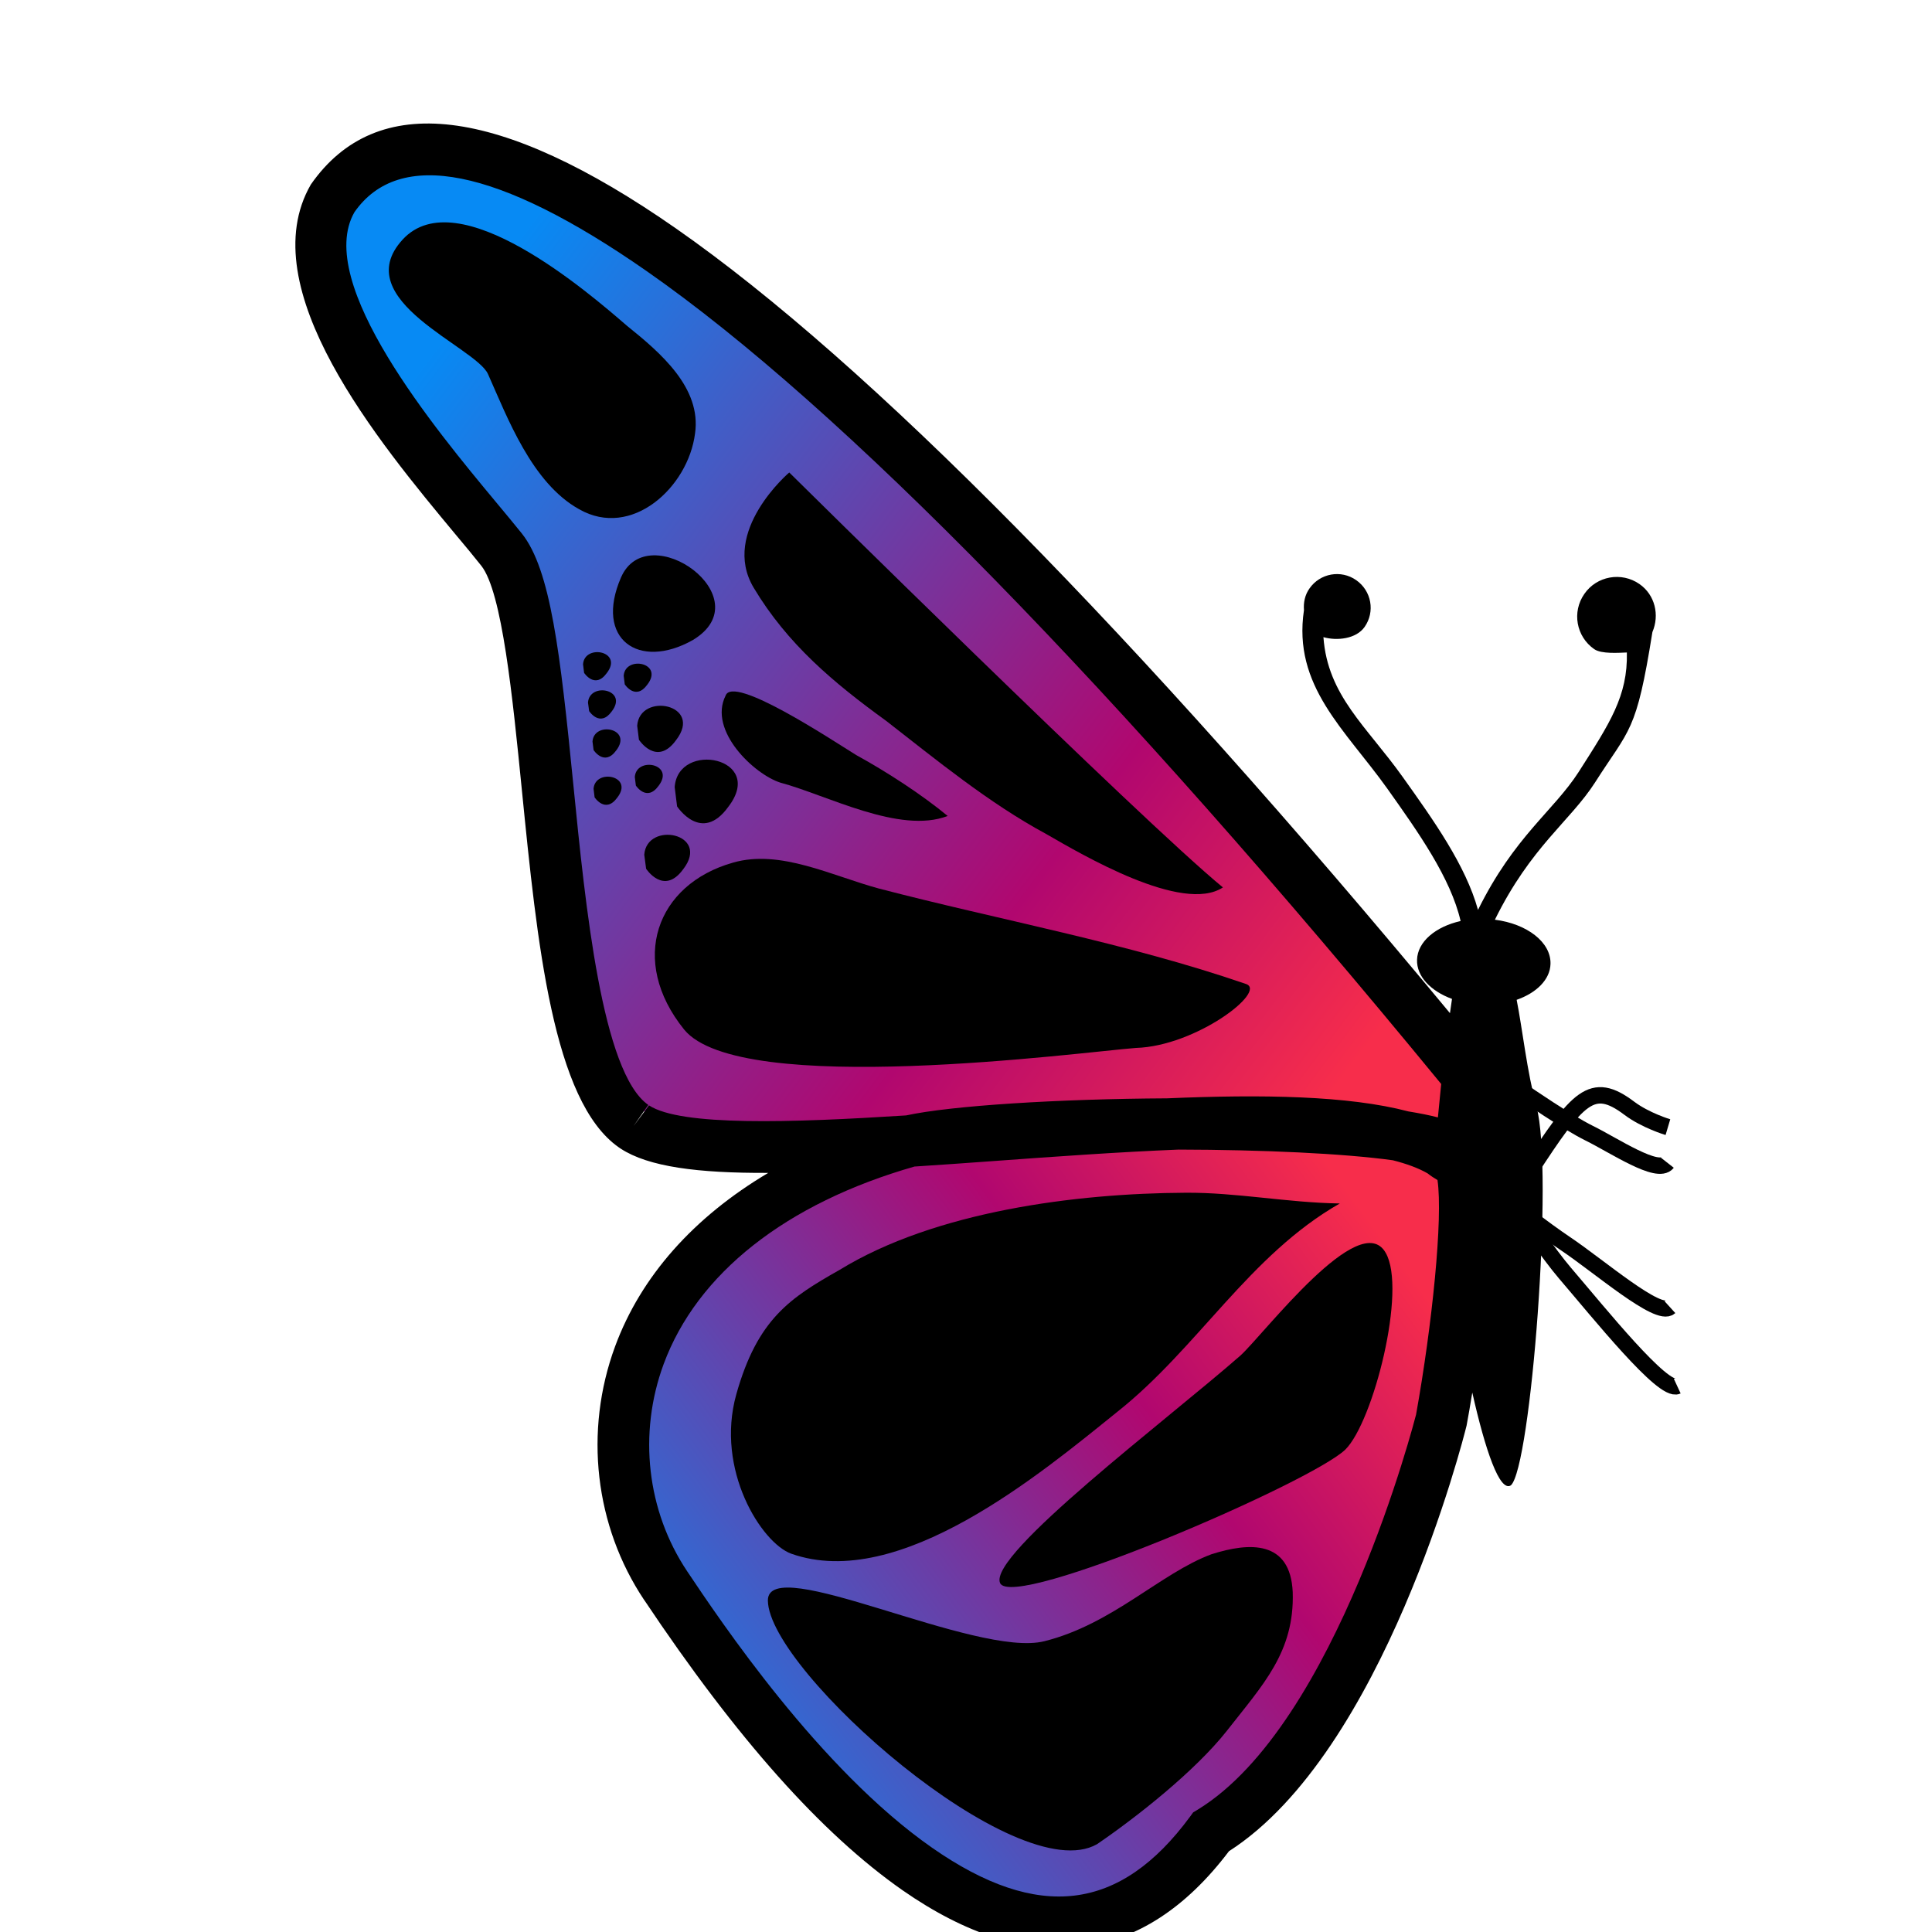 <?xml version="1.0" encoding="UTF-8" standalone="no"?>
<!-- Created with Inkscape (http://www.inkscape.org/) -->

<svg xmlns:dc="http://purl.org/dc/elements/1.1/" xmlns:cc="http://creativecommons.org/ns#"
    xmlns:rdf="http://www.w3.org/1999/02/22-rdf-syntax-ns#" xmlns:svg="http://www.w3.org/2000/svg"
    xmlns="http://www.w3.org/2000/svg" xmlns:xlink="http://www.w3.org/1999/xlink"
    xmlns:sodipodi="http://sodipodi.sourceforge.net/DTD/sodipodi-0.dtd"
    xmlns:inkscape="http://www.inkscape.org/namespaces/inkscape" width="192" height="192"
    viewBox="0 0 57.15 57.15" version="1.1" id="svg8" inkscape:version="0.92.1 r"
    sodipodi:docname="insect-favicon.svg"
    inkscape:export-filename="/home/shark/Dropbox/Informatik/purescript/insect/media/insect-196x196.png"
    inkscape:export-xdpi="98" inkscape:export-ydpi="98">
    <defs id="defs2">
        <linearGradient inkscape:collect="always" id="linearGradient6015">
            <stop style="stop-color:#f72d4b;stop-opacity:1" offset="0" id="stop6009" />
            <stop id="stop6011" offset="0.312" style="stop-color:#b1076f;stop-opacity:1" />
            <stop style="stop-color:#078af4;stop-opacity:1" offset="1" id="stop6013" />
        </linearGradient>
        <linearGradient inkscape:collect="always" xlink:href="#linearGradient6015" id="linearGradient4733"
            gradientUnits="userSpaceOnUse" gradientTransform="matrix(0.094,0,0,0.094,-16454.439,2288.328)"
            x1="-2996.72" y1="4654.921" x2="-1559.018" y2="4200.613" />
        <linearGradient inkscape:collect="always" xlink:href="#linearGradient6015" id="linearGradient4735"
            gradientUnits="userSpaceOnUse" gradientTransform="matrix(0.025,0,0,0.025,-16447.602,2300.046)"
            x1="-12403.771" y1="16503.461" x2="-12550.984" y2="9437.118" />
    </defs>
    <sodipodi:namedview id="base" pagecolor="#ecf0f1" bordercolor="#666666" borderopacity="1.0" inkscape:pageopacity="0"
        inkscape:pageshadow="2" inkscape:zoom="1.28" inkscape:cx="123.35711" inkscape:cy="32.239565"
        inkscape:document-units="mm" inkscape:current-layer="g6297" showgrid="false" inkscape:window-width="1920"
        inkscape:window-height="1176" inkscape:window-x="1920" inkscape:window-y="0" inkscape:window-maximized="0"
        showborder="true" inkscape:snap-global="false" showguides="false" inkscape:guide-bbox="true" fit-margin-top="5"
        fit-margin-left="5" fit-margin-right="5" fit-margin-bottom="5" inkscape:pagecheckerboard="false" units="px">
        <sodipodi:guide position="-39.952,3021.561" orientation="0,1" id="guide4507" inkscape:locked="false" />
        <sodipodi:guide position="-137.115,3100.228" orientation="0,1" id="guide4509" inkscape:locked="false" />
    </sodipodi:namedview>
    <g inkscape:label="logo" inkscape:groupmode="layer" id="layer1" transform="translate(-212.556,-2905.2)">
        <flowRoot xml:space="preserve" id="flowRoot4625"
            style="color:#000000;font-style:normal;font-variant:normal;font-weight:normal;font-stretch:normal;line-height:25px;font-family:'Bitstream Vera Sans';-inkscape-font-specification:'Bitstream Vera Sans';letter-spacing:0px;word-spacing:0px;clip-rule:nonzero;display:inline;overflow:visible;visibility:visible;opacity:1;isolation:auto;mix-blend-mode:normal;color-interpolation:sRGB;color-interpolation-filters:linearRGB;solid-color:#000000;solid-opacity:1;fill:#000000;fill-opacity:1;fill-rule:nonzero;stroke:none;stroke-width:1px;stroke-linecap:butt;stroke-linejoin:miter;stroke-miterlimit:4;stroke-dasharray:none;stroke-dashoffset:0;stroke-opacity:1;color-rendering:auto;image-rendering:auto;shape-rendering:auto;text-rendering:auto;enable-background:accumulate"
            transform="scale(0.265)">
            <flowRegion id="flowRegion4627">
                <rect id="rect4629" width="989.949" height="56.569" x="1882.924" y="827.555" />
            </flowRegion>
            <flowPara id="flowPara4631" />
        </flowRoot>
        <g transform="matrix(0.265,0,0,0.265,-1671.482,5468.098)" id="g4839" />
        <g transform="matrix(0.265,0,0,0.265,-1671.482,5468.098)" id="g4841" />
        <g transform="matrix(0.265,0,0,0.265,-1671.482,5468.098)" id="g4843" />
        <g transform="matrix(0.265,0,0,0.265,-1671.482,5468.098)" id="g4845" />
        <g transform="matrix(0.265,0,0,0.265,-1671.482,5468.098)" id="g4847" />
        <g transform="matrix(0.265,0,0,0.265,-1671.482,5468.098)" id="g4849" />
        <g transform="matrix(0.265,0,0,0.265,-1671.482,5468.098)" id="g4851" />
        <g transform="matrix(0.265,0,0,0.265,-1671.482,5468.098)" id="g4853" />
        <g transform="matrix(0.265,0,0,0.265,-1671.482,5468.098)" id="g4855" />
        <g transform="matrix(0.265,0,0,0.265,-1671.482,5468.098)" id="g4857" />
        <g transform="matrix(0.265,0,0,0.265,-1671.482,5468.098)" id="g4859" />
        <g transform="matrix(0.265,0,0,0.265,-1671.482,5468.098)" id="g4861" />
        <g transform="matrix(0.265,0,0,0.265,-1671.482,5468.098)" id="g4863" />
        <g transform="matrix(0.265,0,0,0.265,-1671.482,5468.098)" id="g4865" />
        <g transform="matrix(0.265,0,0,0.265,-1671.482,5468.098)" id="g4867" />
        <g id="g6297" transform="matrix(0.271,0,0,0.271,156.045,2132.918)">
            <g transform="matrix(-0.422,0.583,0.583,0.422,-8294.879,11588.273)" id="g6071">
                <path
                    style="opacity:1;fill:url(#linearGradient4733);fill-opacity:1;stroke:#ffffff;stroke-width:3.616;stroke-linecap:butt;stroke-linejoin:miter;stroke-miterlimit:4;stroke-dasharray:none;stroke-dashoffset:0;stroke-opacity:0"
                    d="m -16670.852,2763.415 c -16.3,-1.431 -37.895,-7.418 -51.413,-14.252 -8.155,-4.124 -17.496,-9.573 -22.327,-13.025 l -3.088,-2.206 0.201,-2.422 c 0.287,-3.457 2.792,-8.219 10.199,-19.382 8.26,-12.449 9.631,-14.258 23.313,-30.747 12.318,-14.847 13.878,-16.369 21.395,-20.863 17.59,-10.518 35.173,-11.495 48.418,-2.69 5.093,3.386 9.665,8.6 12.292,14.018 4.284,8.836 10.321,29.043 12.71,42.542 0.86,4.861 1.038,7.437 1.025,14.916 -0.02,9.864 -0.627,13.466 -3.163,18.667 -1.621,3.326 -5.486,7.349 -8.716,9.07 -3.411,1.818 -8.857,3.226 -12.479,3.226 -1.662,0 -3.878,0.379 -5.465,0.933 -5.933,2.074 -14.769,2.929 -22.902,2.215 z"
                    id="path6023" inkscape:connector-curvature="0" />
                <path
                    style="opacity:1;fill:url(#linearGradient4735);fill-opacity:1;stroke:#ffffff;stroke-width:1.76;stroke-linecap:butt;stroke-linejoin:miter;stroke-miterlimit:4;stroke-dasharray:none;stroke-dashoffset:0;stroke-opacity:0"
                    d="m -16763.593,2726.152 c -1.583,-1.808 -4.938,-32.508 -6.528,-39.277 -11.029,-46.945 -17.561,-83.504 -19.662,-114.695 -0.358,-5.301 -1.602,-23.231 -1.245,-27.142 1.123,-12.306 3.317,-19.813 6.809,-25.21 3.629,-5.61 14.242,-10.245 18.969,-7.918 4.293,2.113 10.662,9.822 14.369,19.195 2.47,6.244 4.12,11.926 7.307,24.097 1.98,7.561 4.723,9.867 6.043,12.04 15.299,19.518 29.721,25.944 47.625,46.057 5.421,10.559 8.647,19.04 2.348,28.193 -4.611,6.989 -15.108,19.066 -20.092,24.196 -13.159,25.9 -11.931,13.276 -19.703,23.574 -2.284,3.025 -4.712,6.413 -6.158,8.288 -7.137,9.26 -10.744,18.458 -13.31,24.248 -1.641,3.704 -5.093,11.134 -5.228,11.284 -8.714,-5.528 -7.808,-2.464 -11.544,-6.929 z"
                    id="path6025" inkscape:connector-curvature="0" sodipodi:nodetypes="ccscccssccccccccc" />
                <path style="fill:#000000;fill-opacity:1;stroke-width:8.254" id="path6027"
                    d="m -16624.127,2672.972 c -4.688,-12.653 -15.368,-22.425 -28.566,-26.131 -10.92,-3.062 -22.879,-1.841 -34.946,3.384 6.314,-8.642 9.913,-15.261 10.144,-20.296 l 0.01,-0.347 c 0.207,-12.182 -17.836,-28.186 -35.284,-43.678 -10.582,-9.393 -22.574,-20.032 -23.944,-24.934 -0.479,-1.692 -0.991,-3.689 -1.552,-5.926 -4.506,-17.605 -12.05,-47.046 -30.126,-48.911 -17.39,-0.314 -26.494,16.103 -27.072,48.771 -0.635,35.532 8.906,92.425 27.576,164.867 -0.702,-0.371 -1.362,-0.71 -1.932,-1.015 0.933,-3.293 0.396,-6.364 -1.7,-7.775 -2.278,-1.552 -5.736,-0.652 -8.633,1.907 -4.416,-5.068 -7.132,-13.057 -9.764,-20.824 -3.5,-10.416 -4.162,-20.712 -14.506,-26.072 -0.86,-0.73 -1.923,-1.235 -3.147,-1.246 -2.815,-0.054 -5.135,2.181 -5.178,5.006 -0.04,2.836 2.181,5.145 5.006,5.188 2.234,0.032 4.193,-2.163 4.913,-4.15 6.821,5.725 7.109,13.227 10.138,22.207 2.584,7.668 5.241,15.55 9.624,21.039 -12.257,-2.08 -18.921,0.487 -25.895,0.099 -8.749,-0.512 -13.702,-0.705 -18.969,-4.702 0.76,-0.975 2.48,-2.998 2.493,-4.315 0.06,-3.332 -2.584,-6.068 -5.916,-6.118 -3.293,-0.076 -6.042,2.571 -6.106,5.89 -0.05,2.901 2.015,5.244 4.751,5.865 13.883,7.03 13.785,5.741 23.59,6.327 6.933,0.388 13.564,-2.179 25.755,-0.099 -2.352,4.3 -2.237,8.914 0.487,10.763 1.964,1.345 4.812,0.85 7.42,-0.966 3.12,3.359 7.899,7.646 11.34,11.913 6.339,7.882 44.912,31.458 48.829,30.552 1.849,-0.743 -1.997,-6.207 -7.973,-12.991 1.692,0.858 3.244,1.609 4.565,2.237 1.939,0.792 47.425,18.86 73.424,8.658 21.699,-0.446 33.395,-13.09 33.824,-36.63 0.247,-15.005 -3.888,-33.832 -12.686,-57.545 z m -163.489,-117.928 c 0.495,-27.477 6.909,-41.293 18.736,-41.095 12.315,1.279 19.537,29.49 23.011,43.051 0.586,2.278 1.106,4.341 1.585,6.075 1.89,6.785 11.225,15.319 26.305,28.698 13.841,12.281 32.799,29.102 32.659,37.67 l 3.921,0.066 -3.929,0.066 c -0.256,5.753 -10.457,18.95 -21.633,32.478 -5.216,4.672 -15.533,17.192 -25.297,30.53 -8.98,11.349 -16.475,22.062 -19.859,30.819 -0.759,1.519 -1.403,2.905 -1.89,4.16 -1.51,-0.883 -2.979,-1.742 -4.399,-2.567 -19.759,-75.207 -29.853,-133.965 -29.21,-169.951 z m 141.526,204.254 h -0.768 l -0.717,0.305 c -22.913,9.591 -67.747,-8.221 -67.962,-8.287 -12.512,-6.025 -26.552,-14.155 -30.736,-18.232 0.05,-0.578 0.09,-1.172 0.06,-1.816 0.165,-1.601 0.693,-3.442 1.477,-5.423 3.541,-6.661 10.317,-16.978 17.737,-27.27 5.613,-7.131 11.811,-14.518 17.746,-21.575 2.773,-3.301 5.373,-6.397 7.833,-9.376 15.929,-12.504 32.469,-17.201 46.6,-13.239 10.795,3.029 19.511,10.994 23.333,21.294 3.103,8.394 12.554,33.873 12.19,54.681 -0.346,19.619 -8.864,28.805 -26.791,28.937 z"
                    inkscape:connector-curvature="0"
                    sodipodi:nodetypes="cccccccccccccccccccccccccccccccccccccccccccccccccccccccccccccccccccccc" />
                <path id="path6029"
                    d="m -16771.959,2575.48 c 7.19,3.929 18.621,1.634 19.603,-7.511 0.982,-8.163 -4.903,-16.986 -8.493,-23.201 -2.286,-3.921 3.425,-23.853 -8.906,-22.466 -12.331,1.403 -10.045,27.699 -9.393,35.227 0.331,6.537 0.983,14.7 7.189,17.952 z"
                    inkscape:connector-curvature="0" style="stroke-width:8.254" />
                <path id="path6031"
                    d="m -16732.423,2638.555 c -6.868,17.646 -15.36,35.276 -20.915,53.583 -0.974,3.268 12.1,-0.644 17.646,-7.849 5.233,-6.19 41.425,-44.215 37.917,-57.165 -3.524,-12.95 -15.351,-16.334 -24.843,-8.823 -5.885,4.581 -7.189,13.396 -9.805,20.255 z"
                    inkscape:connector-curvature="0" style="stroke-width:8.254" />
                <path id="path6033"
                    d="m -16753.99,2654.228 c 1.304,-9.805 0.652,-20.255 0.33,-29.73 0,-9.805 -0.652,-18.959 -4.573,-28.096 -3.928,-9.153 -17.324,-5.885 -17.324,-5.885 0,0 11.44,74.159 12.413,90.18 6.868,-2.6 8.502,-20.255 9.154,-26.47 z"
                    inkscape:connector-curvature="0" style="stroke-width:8.254" />
                <path id="path6035"
                    d="m -16746.372,2593.564 c 8.493,-3.921 8.658,-12.174 -1.312,-14.378 -9.962,-2.204 -10.128,19.281 1.312,14.378 z"
                    inkscape:connector-curvature="0" style="stroke-width:8.254" />
                <path id="path6037"
                    d="m -16729.023,2612.762 c 6.908,0 4.465,-6.331 4.465,-6.331 l -2.162,-2.014 c -6.05,-3.731 -11.794,8.65 -2.303,8.345 z"
                    inkscape:connector-curvature="0" style="stroke-width:8.254" />
                <path id="path6039"
                    d="m -16730.921,2594.356 c -4.391,-2.715 -8.576,6.273 -1.676,6.058 5.019,0 3.244,-4.597 3.244,-4.597 z"
                    inkscape:connector-curvature="0" style="stroke-width:8.254" />
                <path id="path6041"
                    d="m -16717.385,2612.77 c 5.018,0 3.243,-4.597 3.243,-4.597 l -1.56,-1.477 c -4.398,-2.707 -8.575,6.281 -1.683,6.075 z"
                    inkscape:connector-curvature="0" style="stroke-width:8.254" />
                <path id="path6043"
                    d="m -16734.677,2585.938 c 3.062,0 1.981,-2.806 1.981,-2.806 l -0.957,-0.891 c -2.674,-1.659 -5.233,3.838 -1.024,3.698 z"
                    inkscape:connector-curvature="0" style="stroke-width:8.254" />
                <path id="path6045"
                    d="m -16730.418,2589.957 c 3.062,0 1.973,-2.806 1.973,-2.806 l -0.949,-0.9 c -2.691,-1.659 -5.233,3.83 -1.024,3.706 z"
                    inkscape:connector-curvature="0" style="stroke-width:8.254" />
                <path id="path6047"
                    d="m -16726.027,2593.977 c 3.063,0 1.973,-2.814 1.973,-2.814 l -0.949,-0.891 c -2.674,-1.659 -5.233,3.821 -1.024,3.706 z"
                    inkscape:connector-curvature="0" style="stroke-width:8.254" />
                <path id="path6049"
                    d="m -16720.315,2598.302 c 3.062,0 1.981,-2.806 1.981,-2.806 l -0.958,-0.891 c -2.682,-1.643 -5.233,3.846 -1.023,3.698 z"
                    inkscape:connector-curvature="0" style="stroke-width:8.254" />
                <path id="path6051"
                    d="m -16725.433,2602.329 c 3.062,0 1.981,-2.814 1.981,-2.814 l -0.957,-0.891 c -2.683,-1.659 -5.233,3.821 -1.024,3.706 z"
                    inkscape:connector-curvature="0" style="stroke-width:8.254" />
                <path id="path6053"
                    d="m -16736.872,2591.946 c 3.062,0 1.973,-2.798 1.973,-2.798 l -0.958,-0.891 c -2.674,-1.651 -5.216,3.83 -1.015,3.689 z"
                    inkscape:connector-curvature="0" style="stroke-width:8.254" />
                <path id="path6055"
                    d="m -16742.468,2602.544 c -3.269,-0.991 -3.995,16.738 -4.325,21.319 -0.652,5.225 -0.982,11.431 -0.652,16.664 6.537,-4.251 8.163,-16.664 10.788,-23.531 1.295,-3.929 0.06,-13.486 -5.811,-14.452 z"
                    inkscape:connector-curvature="0" style="stroke-width:8.254" />
                <path id="path6057"
                    d="m -16642.896,2686.905 c 1.313,-4.581 -3.516,-16.788 -14.7,-20.915 -11.183,-4.11 -16.664,-1.948 -24.513,1.643 -15.666,6.529 -30.39,22.211 -40.187,35.606 -4.573,6.207 -7.833,13.396 -12.413,19.924 14.377,-6.529 30.398,-4.581 45.419,-8.815 14.37,-3.912 41.5,-10.763 46.394,-27.444 z"
                    inkscape:connector-curvature="0" style="stroke-width:8.254" />
                <path id="path6059"
                    d="m -16635.055,2688.217 c -5.992,-4.449 -11.431,30.729 -19.602,37.579 -8.163,6.867 -18.67,8.212 -25.529,12.785 -4.903,3.607 -8.774,8.452 -2.583,13.363 7.189,5.563 14.056,4.564 22.871,4.242 7.841,-0.322 18.768,-3.45 25.487,-5.868 12.785,-5.761 7.915,-55.745 -0.644,-62.101 z"
                    inkscape:connector-curvature="0" style="stroke-width:8.254" />
                <path id="path6061"
                    d="m -16657.868,2715.173 c -2.418,-3.995 -35.004,6.042 -49.373,9.318 -4.911,0.982 -28.756,1.519 -25.488,8.691 2.608,5.893 21.889,13.528 27.774,12.546 7.18,-1.312 49.489,-26.552 47.087,-30.555 z"
                    inkscape:connector-curvature="0" style="stroke-width:8.254" />
                <path sodipodi:nodetypes="cac" inkscape:connector-curvature="0" id="path6063"
                    d="m -16764.712,2736.111 c 0,0 -0.173,7.695 -0.815,11.475 -0.705,4.153 -0.958,12.104 -3.316,12.195"
                    style="fill:none;fill-rule:evenodd;stroke:#000000;stroke-width:2.489;stroke-linecap:butt;stroke-linejoin:miter;stroke-miterlimit:4;stroke-dasharray:none;stroke-opacity:1" />
                <path sodipodi:nodetypes="csc" inkscape:connector-curvature="0" id="path6065"
                    d="m -16755.55,2743.605 c -13.433,-0.66 -16.739,-0.45 -16.602,6.642 0.06,3.103 -1.113,6.44 -1.113,6.44"
                    style="fill:none;fill-rule:evenodd;stroke:#000000;stroke-width:2.489;stroke-linecap:butt;stroke-linejoin:miter;stroke-miterlimit:4;stroke-dasharray:none;stroke-opacity:1" />
                <path inkscape:transform-center-y="4.1553339" inkscape:transform-center-x="6.0507461"
                    style="fill:none;fill-rule:evenodd;stroke:#000000;stroke-width:2.437;stroke-linecap:butt;stroke-linejoin:miter;stroke-miterlimit:4;stroke-dasharray:none;stroke-opacity:1"
                    d="m -16749.559,2746.427 c 0,0 2.513,6.975 3.377,10.572 1.883,7.839 5.984,22.708 3.908,23.869"
                    id="path6067" inkscape:connector-curvature="0" sodipodi:nodetypes="cac" />
                <path sodipodi:nodetypes="cac" inkscape:connector-curvature="0" id="path6069"
                    d="m -16749.918,2743.315 c 0,0 0.214,7.401 0.08,11.098 -0.227,6.193 0.835,18.04 -1.492,18.531"
                    style="fill:none;fill-rule:evenodd;stroke:#000000;stroke-width:2.437;stroke-linecap:butt;stroke-linejoin:miter;stroke-miterlimit:4;stroke-dasharray:none;stroke-opacity:1"
                    inkscape:transform-center-x="6.9332847" inkscape:transform-center-y="2.1231972" />
            </g>
        </g>
    </g>
</svg>
